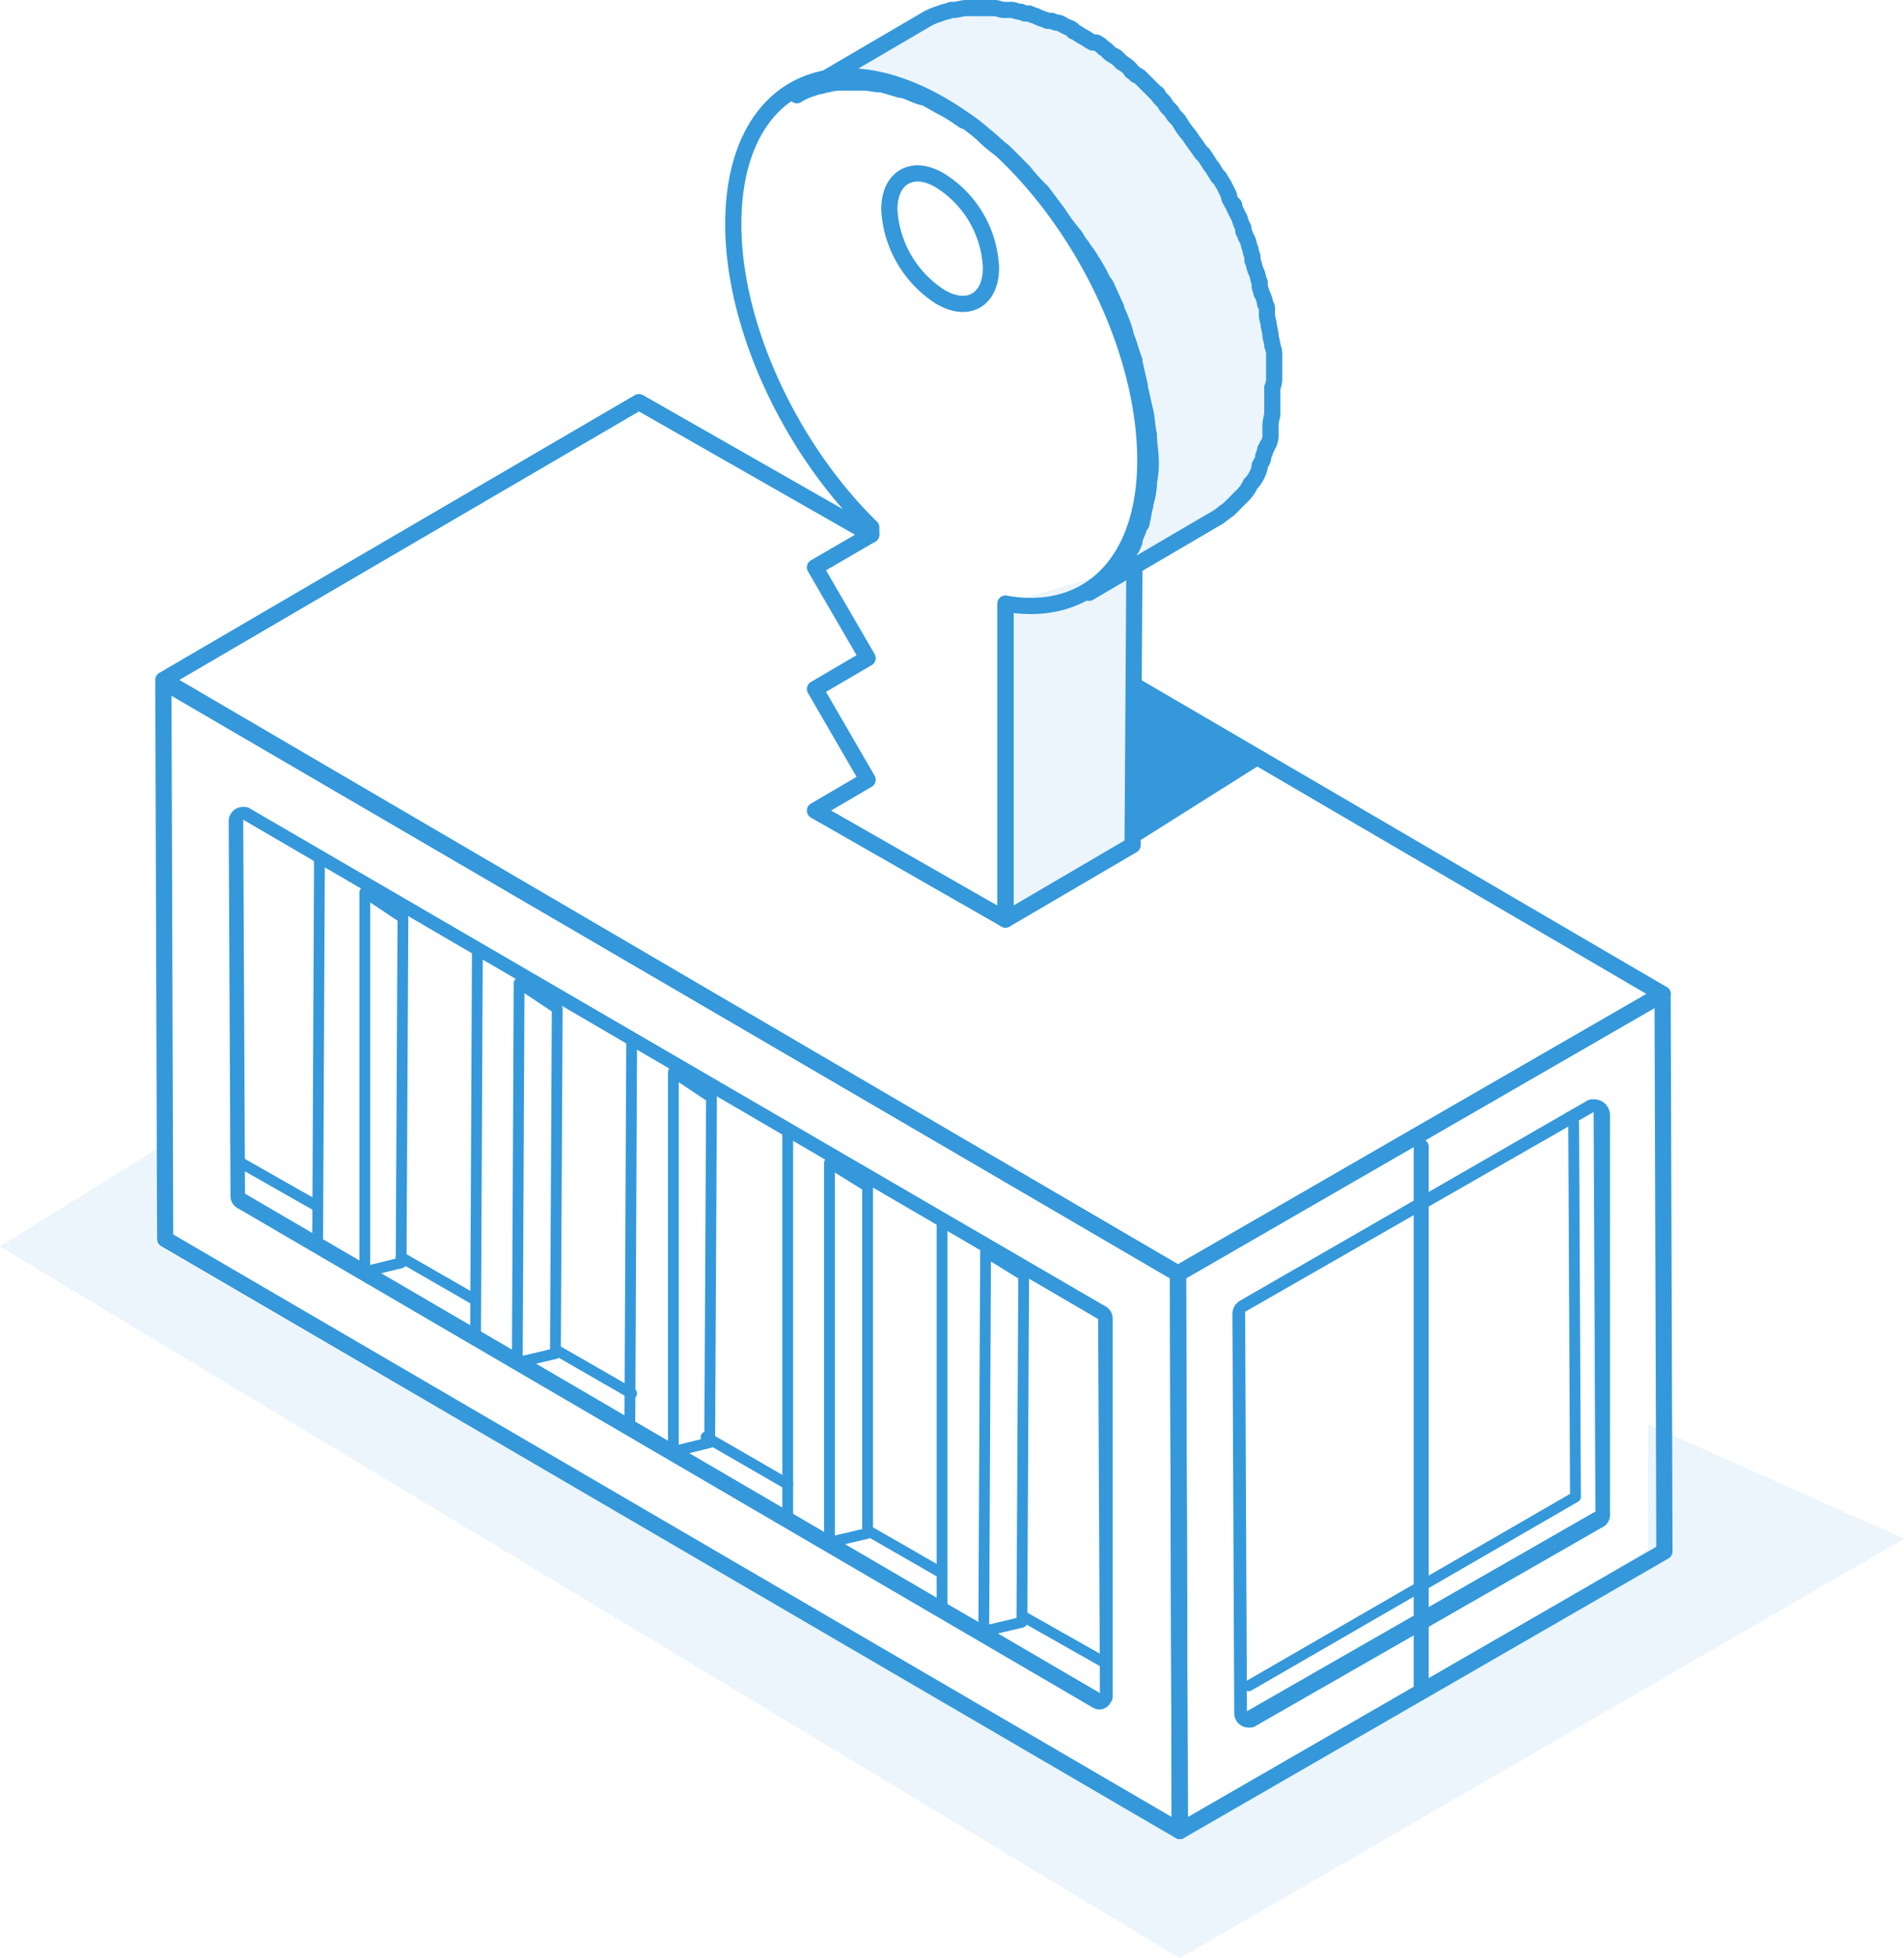 <svg xmlns="http://www.w3.org/2000/svg" viewBox="2887.909 3543.104 127.082 130.651"><defs><style>.cls-1,.cls-2,.cls-4,.cls-5{fill:none;stroke:#3498db;stroke-linejoin:round}.cls-1,.cls-2,.cls-4{stroke-linecap:round}.cls-1{stroke-width:1.08px}.cls-3,.cls-6{fill:#3498db}.cls-4,.cls-5{stroke-width:.72px}.cls-6,.cls-7{opacity:.1}</style></defs><g id="environment-gke-01" transform="translate(2877.509 3527.844)"><path id="Path_6151" d="M107.646,70.1l.121,37.192L75.421,125.948,75.3,88.757Z" class="cls-1" data-name="Path 6151" transform="translate(13.724 11.482)"/><path id="Path_6152" d="M87.242,129.586,19.521,90.092,19.4,52.9,87.121,92.394Z" class="cls-1" data-name="Path 6152" transform="translate(1.903 7.845)"/><line id="Line_589" y2="36.344" class="cls-2" data-name="Line 589" transform="translate(105.257 91.759)"/><path id="Path_6153" d="M102.408,76.748l.121,26.652-23.26,13.326-.121-26.652,23.26-13.326m0-.848a.728.728,0,0,0-.485.121L78.785,89.347a1.02,1.02,0,0,0-.485.848l.121,26.652a.956.956,0,0,0,.969.969.728.728,0,0,0,.485-.121l23.26-13.326a.943.943,0,0,0,.363-.848V76.869a1.061,1.061,0,0,0-1.09-.969Z" class="cls-3" data-name="Path 6153" transform="translate(14.358 12.709)"/><path id="Path_6154" d="M23.969,60.648l57.06,33.315.121,24.956L24.09,85.6l-.121-24.956m0-.848a.956.956,0,0,0-.969.969l.121,24.956a.915.915,0,0,0,.485.848l57.06,33.315a.84.84,0,0,0,1.211-.363c.121-.121.121-.242.121-.485V93.963a.915.915,0,0,0-.485-.848L24.454,59.921a.728.728,0,0,0-.485-.121Z" class="cls-3" data-name="Path 6154" transform="translate(2.664 9.304)"/><path id="Path_6155" d="M100.885,77.2l.121,24.956L79.2,114.755" class="cls-4" data-name="Path 6155" transform="translate(14.549 12.984)"/><path id="Path_6156" d="M67.265,85.875l-.121,23.139-2.544.606.121-25.32Z" class="cls-4" data-name="Path 6156" transform="translate(11.461 14.485)"/><path id="Path_6157" d="M65.086,109.958,62.3,108.383V82.7" class="cls-4" data-name="Path 6157" transform="translate(10.975 14.147)"/><line id="Line_590" x1="5.573" y1="3.15" class="cls-4" data-name="Line 590" transform="translate(78.726 123.135)"/><path id="Path_6158" d="M58.644,80.975v23.139l-2.544.606V79.4Z" class="cls-4" data-name="Path 6158" transform="translate(9.664 13.449)"/><path id="Path_6159" d="M56.586,105.058,53.8,103.483V77.8" class="cls-4" data-name="Path 6159" transform="translate(9.177 13.111)"/><line id="Line_591" x1="4.846" y1="2.786" class="cls-4" data-name="Line 591" transform="translate(68.429 117.442)"/><line id="Line_592" x1="5.452" y1="3.15" class="cls-4" data-name="Line 592" transform="translate(57.526 111.142)"/><path id="Path_6160" d="M50.044,76.1l-.121,23.018L47.5,99.72V74.4Z" class="cls-4" data-name="Path 6160" transform="translate(7.845 12.392)"/><path id="Path_6161" d="M48.008,100.058,45.1,98.483,45.221,72.8" class="cls-4" data-name="Path 6161" transform="translate(7.338 12.053)"/><path id="Path_6162" d="M41.565,71.2l-.121,23.018L38.9,94.82l.121-25.32Z" class="cls-4" data-name="Path 6162" transform="translate(6.027 11.355)"/><path id="Path_6163" d="M39.386,95.158,36.6,93.583,36.721,67.9" class="cls-4" data-name="Path 6163" transform="translate(5.54 11.017)"/><line id="Line_593" x1="4.846" y1="2.786" class="cls-4" data-name="Line 593" transform="translate(47.713 105.448)"/><path id="Path_6164" d="M33.044,66.2l-.121,23.018L30.5,89.82V64.5Z" class="cls-5" data-name="Path 6164" transform="translate(4.25 10.298)"/><path id="Path_6165" d="M30.686,89.958,27.9,88.383,28.021,62.7" class="cls-5" data-name="Path 6165" transform="translate(3.701 9.918)"/><line id="Line_594" x1="4.846" y1="2.786" class="cls-4" data-name="Line 594" transform="translate(37.173 99.149)"/><line id="Line_595" x1="5.33" y1="3.029" class="cls-5" data-name="Line 595" transform="translate(26.27 92.728)"/><path id="Path_6166" d="M137.482,104.646,89.145,132.631,10.4,85.142,20.94,78.6l-.121,6.421L88.66,124.393l31.74-19.02V97.014Z" class="cls-6" data-name="Path 6166" transform="translate(0 13.28)"/><g id="Group_5947" class="cls-7" data-name="Group 5947" transform="translate(77.515 52.992)"><path id="Path_6167" d="M74.4,46.5,74.28,65.157,65.8,70.123V49.044" class="cls-3" data-name="Path 6167" transform="translate(-65.8 -46.5)"/></g><path id="Path_6168" d="M86.161,40.393V39.06a1.537,1.537,0,0,0-.121-.727c0-.242-.121-.485-.121-.727h0A5.247,5.247,0,0,0,85.8,37c0-.242-.121-.485-.121-.727V35.91a.445.445,0,0,0-.121-.363,1.722,1.722,0,0,0-.242-.727c0-.121-.121-.363-.121-.485v-.242c-.121-.242-.121-.485-.242-.727s-.121-.485-.242-.727V32.4c0-.121-.121-.242-.121-.485-.121-.242-.121-.485-.242-.727-.121-.121-.121-.363-.242-.485v-.242a2.047,2.047,0,0,1-.242-.606l-.363-.727V29a.119.119,0,0,0-.121-.121c-.121-.242-.242-.363-.242-.606l-.363-.727c-.121-.121-.121-.242-.242-.363a.119.119,0,0,0-.121-.121c-.121-.242-.242-.363-.363-.606-.242-.242-.363-.606-.606-.848a.119.119,0,0,0-.121-.121c-.242-.363-.606-.848-.848-1.211h0a5.13,5.13,0,0,1-.606-.848c-.121-.242-.363-.363-.485-.606h0c-.121-.242-.363-.363-.485-.606s-.363-.363-.485-.606a.119.119,0,0,0-.121-.121l-.121-.121-.363-.363L77.2,20.4a.423.423,0,0,0-.242-.121l-.121-.121c-.121-.121-.242-.121-.242-.242a2.127,2.127,0,0,0-.606-.485l-.242-.242-.121-.121c-.121,0-.121-.121-.242-.121-.242-.121-.363-.363-.606-.485a1.672,1.672,0,0,0-.485-.363h-.242c-.242-.121-.363-.242-.606-.363s-.363-.242-.606-.363a.119.119,0,0,1-.121-.121c-.121-.121-.242-.121-.485-.242s-.363-.242-.606-.242c-.121,0-.242-.121-.363-.121h-.242c-.242-.121-.363-.121-.606-.242s-.363-.121-.606-.242h-.242c-.121,0-.242-.121-.363-.121-.242,0-.363-.121-.606-.121h-.485c-.242,0-.363-.121-.606-.121H65.567c-.242,0-.485.121-.848.121H64.6c-.242.121-.485.121-.727.242h0a4.3,4.3,0,0,0-1.09.485L54.3,21.615a4.3,4.3,0,0,1,1.09-.485c.242-.121.606-.121.848-.242h.121a3.011,3.011,0,0,1,.969-.121h1.454c.363,0,.727.121,1.09.121h.121c.363.121.848.242,1.211.363h.121c.485.121.848.363,1.333.485h.121c.485.242.848.485,1.333.727a12.769,12.769,0,0,1,1.333.848h.121a8.488,8.488,0,0,1,1.211.969l.121.121a10.593,10.593,0,0,0,1.211.969l.121.121,1.09,1.09.121.121a12.063,12.063,0,0,0,1.211,1.333h0l1.09,1.454h0a12.69,12.69,0,0,0,.969,1.333c.242.242.363.606.606.848.121.242.363.485.485.727.121.121.121.242.242.363a13.214,13.214,0,0,1,.727,1.333.119.119,0,0,0,.121.121c.242.485.485,1.09.727,1.575v.121a8.412,8.412,0,0,1,.606,1.575v.121c.242.485.363,1.09.606,1.7v.121c.121.485.242,1.09.363,1.575v.121c.121.485.242,1.09.363,1.575h0c.121.485.121,1.09.242,1.575v.121c0,.485.121,1.09.121,1.575a5.9,5.9,0,0,1-.121,1.454v.121a5.152,5.152,0,0,1-.242,1.333v.121c-.121.363-.121.727-.242,1.09,0,.121,0,.121-.121.242-.121.363-.242.606-.363.969v.121a2.638,2.638,0,0,1-.606.969l-.121.121c-.121.242-.363.485-.485.727l-.242.242-.485.485-.242.242a5.128,5.128,0,0,1-.848.606l8.48-4.967c.242-.121.485-.363.848-.606l.242-.242.485-.485.242-.242a2.535,2.535,0,0,0,.485-.727l.121-.121h0a2.435,2.435,0,0,0,.485-.969h0v-.121c.121-.242.242-.363.242-.606,0-.121.121-.242.121-.363s0-.121.121-.242c0-.121,0-.121.121-.242a1.536,1.536,0,0,0,.121-.727v-.606a5.247,5.247,0,0,1,.121-.606V41.12h0A1.537,1.537,0,0,0,86.161,40.393Z" class="cls-6" data-name="Path 6168" transform="translate(9.283)"/><g id="Group_5948" data-name="Group 5948" transform="translate(59.343 20.351)"><path id="Path_6169" d="M64.611,21.426C72.243,25.788,78.3,36.448,78.3,45.171c0,6.905-3.877,10.54-9.328,9.571V75.821l-12.72-7.269,3.513-2.059-3.513-6.057,3.513-2.059-3.513-6.057,3.756-2.181v-.485C54.677,44.444,50.8,36.327,50.8,29.422,50.8,20.578,56.978,17.065,64.611,21.426Zm0,12.841C66.428,35.358,68,34.51,68,32.329a7.211,7.211,0,0,0-3.392-5.815c-1.817-1.09-3.392-.242-3.392,1.938a7.389,7.389,0,0,0,3.392,5.815" class="cls-1" data-name="Path 6169" transform="translate(-50.8 -19.557)"/></g><path id="Path_6170" d="M66.647,46.344,51.14,37.5,19.4,56.035,87.121,95.65l32.346-18.657L84.213,56.4" class="cls-1" data-name="Path 6170" transform="translate(1.903 4.589)"/><path id="Path_6171" d="M72.8,63.782l8.844-5.573L72.8,53Z" class="cls-3" data-name="Path 6171" transform="translate(13.195 7.866)"/><g id="Group_5949" data-name="Group 5949" transform="translate(77.515 52.992)"><path id="Path_6172" d="M74.4,46.5,74.28,65.157,65.8,70.123V49.044" class="cls-1" data-name="Path 6172" transform="translate(-65.8 -46.5)"/></g><path id="Path_6173" d="M86.161,40.393V39.06a1.537,1.537,0,0,0-.121-.727c0-.242-.121-.485-.121-.727h0A5.247,5.247,0,0,0,85.8,37c0-.242-.121-.485-.121-.727V35.91a.445.445,0,0,0-.121-.363,1.722,1.722,0,0,0-.242-.727c0-.121-.121-.363-.121-.485v-.242c-.121-.242-.121-.485-.242-.727s-.121-.485-.242-.727V32.4c0-.121-.121-.242-.121-.485-.121-.242-.121-.485-.242-.727-.121-.121-.121-.363-.242-.485v-.242a2.047,2.047,0,0,1-.242-.606l-.363-.727V29a.119.119,0,0,0-.121-.121c-.121-.242-.242-.363-.242-.606l-.363-.727c-.121-.121-.121-.242-.242-.363a.119.119,0,0,0-.121-.121c-.121-.242-.242-.363-.363-.606-.242-.242-.363-.606-.606-.848a.119.119,0,0,0-.121-.121c-.242-.363-.606-.848-.848-1.211h0a5.13,5.13,0,0,1-.606-.848c-.121-.242-.363-.363-.485-.606h0c-.121-.242-.363-.363-.485-.606s-.363-.363-.485-.606a.119.119,0,0,0-.121-.121l-.121-.121-.363-.363L77.2,20.4a.423.423,0,0,0-.242-.121l-.121-.121c-.121-.121-.242-.121-.242-.242a2.127,2.127,0,0,0-.606-.485l-.242-.242-.121-.121c-.121,0-.121-.121-.242-.121-.242-.121-.363-.363-.606-.485a1.672,1.672,0,0,0-.485-.363h-.242c-.242-.121-.363-.242-.606-.363s-.363-.242-.606-.363a.119.119,0,0,1-.121-.121c-.121-.121-.242-.121-.485-.242s-.363-.242-.606-.242c-.121,0-.242-.121-.363-.121h-.242c-.242-.121-.363-.121-.606-.242s-.363-.121-.606-.242h-.242c-.121,0-.242-.121-.363-.121-.242,0-.363-.121-.606-.121h-.485c-.242,0-.363-.121-.606-.121H65.567c-.242,0-.485.121-.848.121H64.6c-.242.121-.485.121-.727.242h0a4.3,4.3,0,0,0-1.09.485L54.3,21.615a4.3,4.3,0,0,1,1.09-.485c.242-.121.606-.121.848-.242h.121a3.011,3.011,0,0,1,.969-.121h1.454c.363,0,.727.121,1.09.121h.121c.363.121.848.242,1.211.363h.121c.485.121.848.363,1.333.485h.121c.485.242.848.485,1.333.727a12.769,12.769,0,0,1,1.333.848h.121a8.488,8.488,0,0,1,1.211.969l.121.121a10.593,10.593,0,0,0,1.211.969l.121.121,1.09,1.09.121.121a12.063,12.063,0,0,0,1.211,1.333h0l1.09,1.454h0a12.69,12.69,0,0,0,.969,1.333c.242.242.363.606.606.848.121.242.363.485.485.727.121.121.121.242.242.363a13.214,13.214,0,0,1,.727,1.333.119.119,0,0,0,.121.121c.242.485.485,1.09.727,1.575v.121a8.412,8.412,0,0,1,.606,1.575v.121c.242.485.363,1.09.606,1.7v.121c.121.485.242,1.09.363,1.575v.121c.121.485.242,1.09.363,1.575h0c.121.485.121,1.09.242,1.575v.121c0,.485.121,1.09.121,1.575a5.9,5.9,0,0,1-.121,1.454v.121a5.152,5.152,0,0,1-.242,1.333v.121c-.121.363-.121.727-.242,1.09,0,.121,0,.121-.121.242-.121.363-.242.606-.363.969v.121a2.638,2.638,0,0,1-.606.969l-.121.121c-.121.242-.363.485-.485.727l-.242.242-.485.485-.242.242a5.128,5.128,0,0,1-.848.606l8.48-4.967c.242-.121.485-.363.848-.606l.242-.242.485-.485.242-.242a2.535,2.535,0,0,0,.485-.727l.121-.121h0a2.435,2.435,0,0,0,.485-.969h0v-.121c.121-.242.242-.363.242-.606,0-.121.121-.242.121-.363s0-.121.121-.242c0-.121,0-.121.121-.242a1.536,1.536,0,0,0,.121-.727v-.606a5.247,5.247,0,0,1,.121-.606V41.12h0A1.537,1.537,0,0,0,86.161,40.393Z" class="cls-1" data-name="Path 6173" transform="translate(9.283)"/></g></svg>